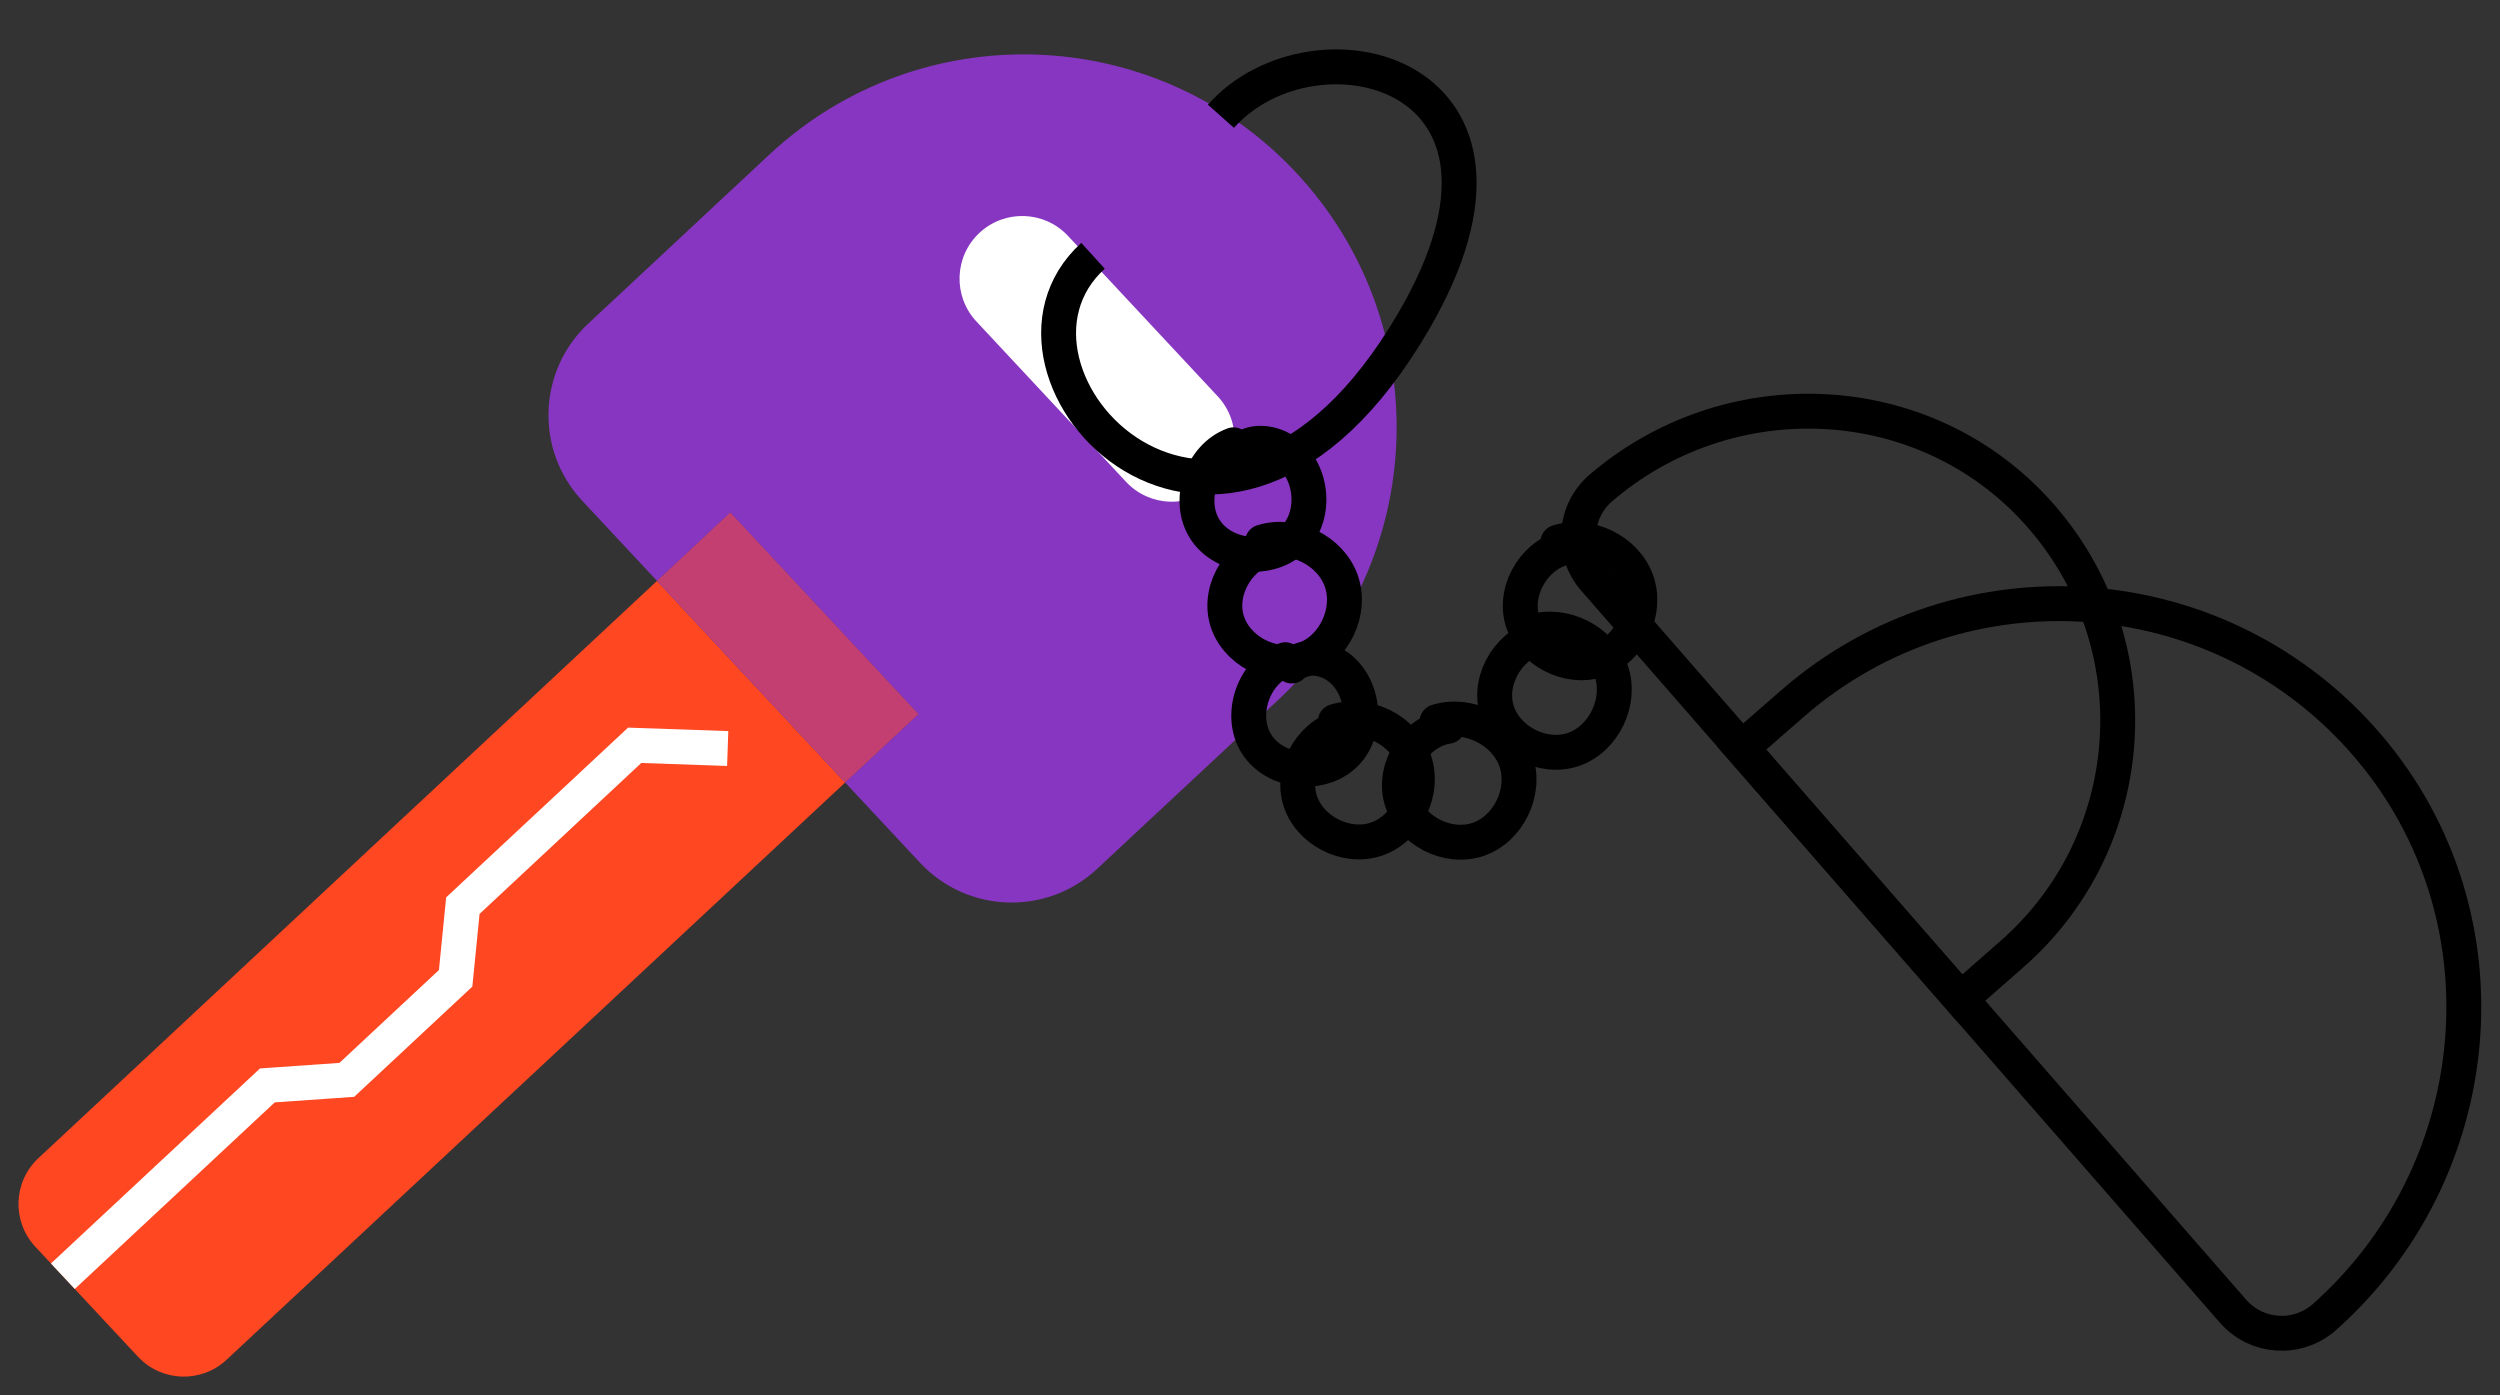 <svg xmlns="http://www.w3.org/2000/svg" width="215" height="120" viewBox="0 0 215 120">
    <rect x="0" y="0" width="215" height="120" fill="#333333" stroke="none"/>
    <g fill="none" fill-rule="evenodd">
        <g>
            <path fill="#8736C1" d="M98.31 7.497c-13.571-11.38-33.8-9.604-45.18 3.969L39.453 27.78c-3.827 4.562-3.23 11.36 1.334 15.187l7.227 6.06 5.54-6.608 18.174 15.238-5.541 6.608 7.228 6.06c4.562 3.826 11.36 3.229 15.186-1.333l13.68-16.314c11.38-13.573 9.603-33.801-3.97-45.181" transform="translate(-1 -5) rotate(7 4.276 129.568)"/>
            <path fill="#FF4722" d="M1.26 104.784c-1.913 2.281-1.614 5.681.667 7.594l9.912 8.311c2.281 1.912 5.681 1.615 7.594-.667l46.753-55.758-18.173-15.237L1.26 104.784z" transform="translate(-1 -5) rotate(7 4.276 129.568)"/>
            <path fill="#8736C1" d="M53.554 42.418L48.013 49.026 66.186 64.264 71.727 57.656z" transform="translate(-1 -5) rotate(7 4.276 129.568)"/>
            <path fill="#C33F72" d="M53.554 42.418L48.013 49.026 66.186 64.264 71.727 57.656z" transform="translate(-1 -5) rotate(7 4.276 129.568)"/>
            <path stroke="#FFF" stroke-width="3" d="M55.804 62.594L47.831 63.294 34.844 78.782 34.99 85.059 26.764 94.868 20.041 96.175 4.585 114.607" transform="translate(-1 -5) rotate(7 4.276 129.568)"/>
            <path fill="#FFF" d="M87.011 35.654L72.555 23.533c-2.28-1.913-2.579-5.313-.667-7.594 1.913-2.281 5.312-2.58 7.594-.667l14.456 12.122c2.28 1.912 2.58 5.312.667 7.593-1.913 2.28-5.313 2.58-7.594.667" transform="translate(-1 -5) rotate(7 4.276 129.568)"/>
        </g>
        <path stroke="#000" stroke-linecap="round" stroke-width="3" d="M173.969 87.107c11.236-9.804 12.294-26.936 2.264-38.051-9.82-10.882-26.694-11.573-37.738-1.937l.157-.137c-2.31 2.016-2.55 5.523-.534 7.833L169.62 90.92l4.348-3.814z" transform="translate(-1 -5)"/>
        <path stroke="#000" stroke-linecap="round" stroke-width="3" d="M155.135 65.52c14.646-12.78 36.94-11.15 49.568 3.706 12.428 14.622 10.41 36.64-4.048 49.257l.216-.19c-2.31 2.016-5.816 1.777-7.833-.533l-42.261-48.437 4.358-3.802z" transform="translate(-1 -5)"/>
        <path stroke="#000" stroke-linejoin="round" stroke-width="3" d="M106 15c8-9 29.195-3.976 16.557 17.658C106 61 84 37 95 27" transform="translate(-1 -5)"/>
        <path stroke="#000" stroke-linecap="round" stroke-linejoin="round" stroke-width="3" d="M107.08 43.253c-2.759 1.009-4.037 4.808-2.449 7.279 1.588 2.47 5.574 2.888 7.638.798s1.598-6.072-.893-7.628c-1.143-.714-2.789-.864-3.738.092M111.533 61.735c-2.759 1.008-4.037 4.808-2.449 7.279 1.587 2.47 5.574 2.888 7.638.798 2.064-2.091 1.598-6.072-.893-7.628-1.143-.714-2.789-.864-3.738.092M125.522 67.462c-2.758.427-4.748 3.541-4.022 6.235.727 2.694 3.96 4.387 6.602 3.496 2.644-.892 4.194-4.145 3.267-6.775-.93-2.63-4.126-4.193-6.787-3.355M133.713 59.727c-2.758.428-4.747 3.542-4.021 6.236s3.959 4.387 6.602 3.496c2.644-.892 4.193-4.145 3.265-6.776-.928-2.63-4.125-4.193-6.785-3.355" transform="translate(-1 -5)"/>
        <path stroke="#000" stroke-linecap="round" stroke-linejoin="round" stroke-width="3" d="M135.912 52.028c-2.757.426-4.747 3.54-4.02 6.235.726 2.693 3.958 4.387 6.602 3.495 2.644-.891 4.193-4.144 3.265-6.775-.928-2.631-4.125-4.193-6.786-3.355M116.778 67.437c-2.757.427-4.747 3.54-4.02 6.235.725 2.694 3.958 4.387 6.602 3.496 2.644-.892 4.192-4.145 3.265-6.775-.928-2.631-4.125-4.193-6.786-3.355M110.506 52.006c-2.757.427-4.747 3.54-4.021 6.235.726 2.694 3.959 4.387 6.602 3.496 2.645-.892 4.193-4.145 3.266-6.775-.928-2.632-4.125-4.193-6.786-3.355" transform="translate(-1 -5)"/>
    </g>
</svg>

